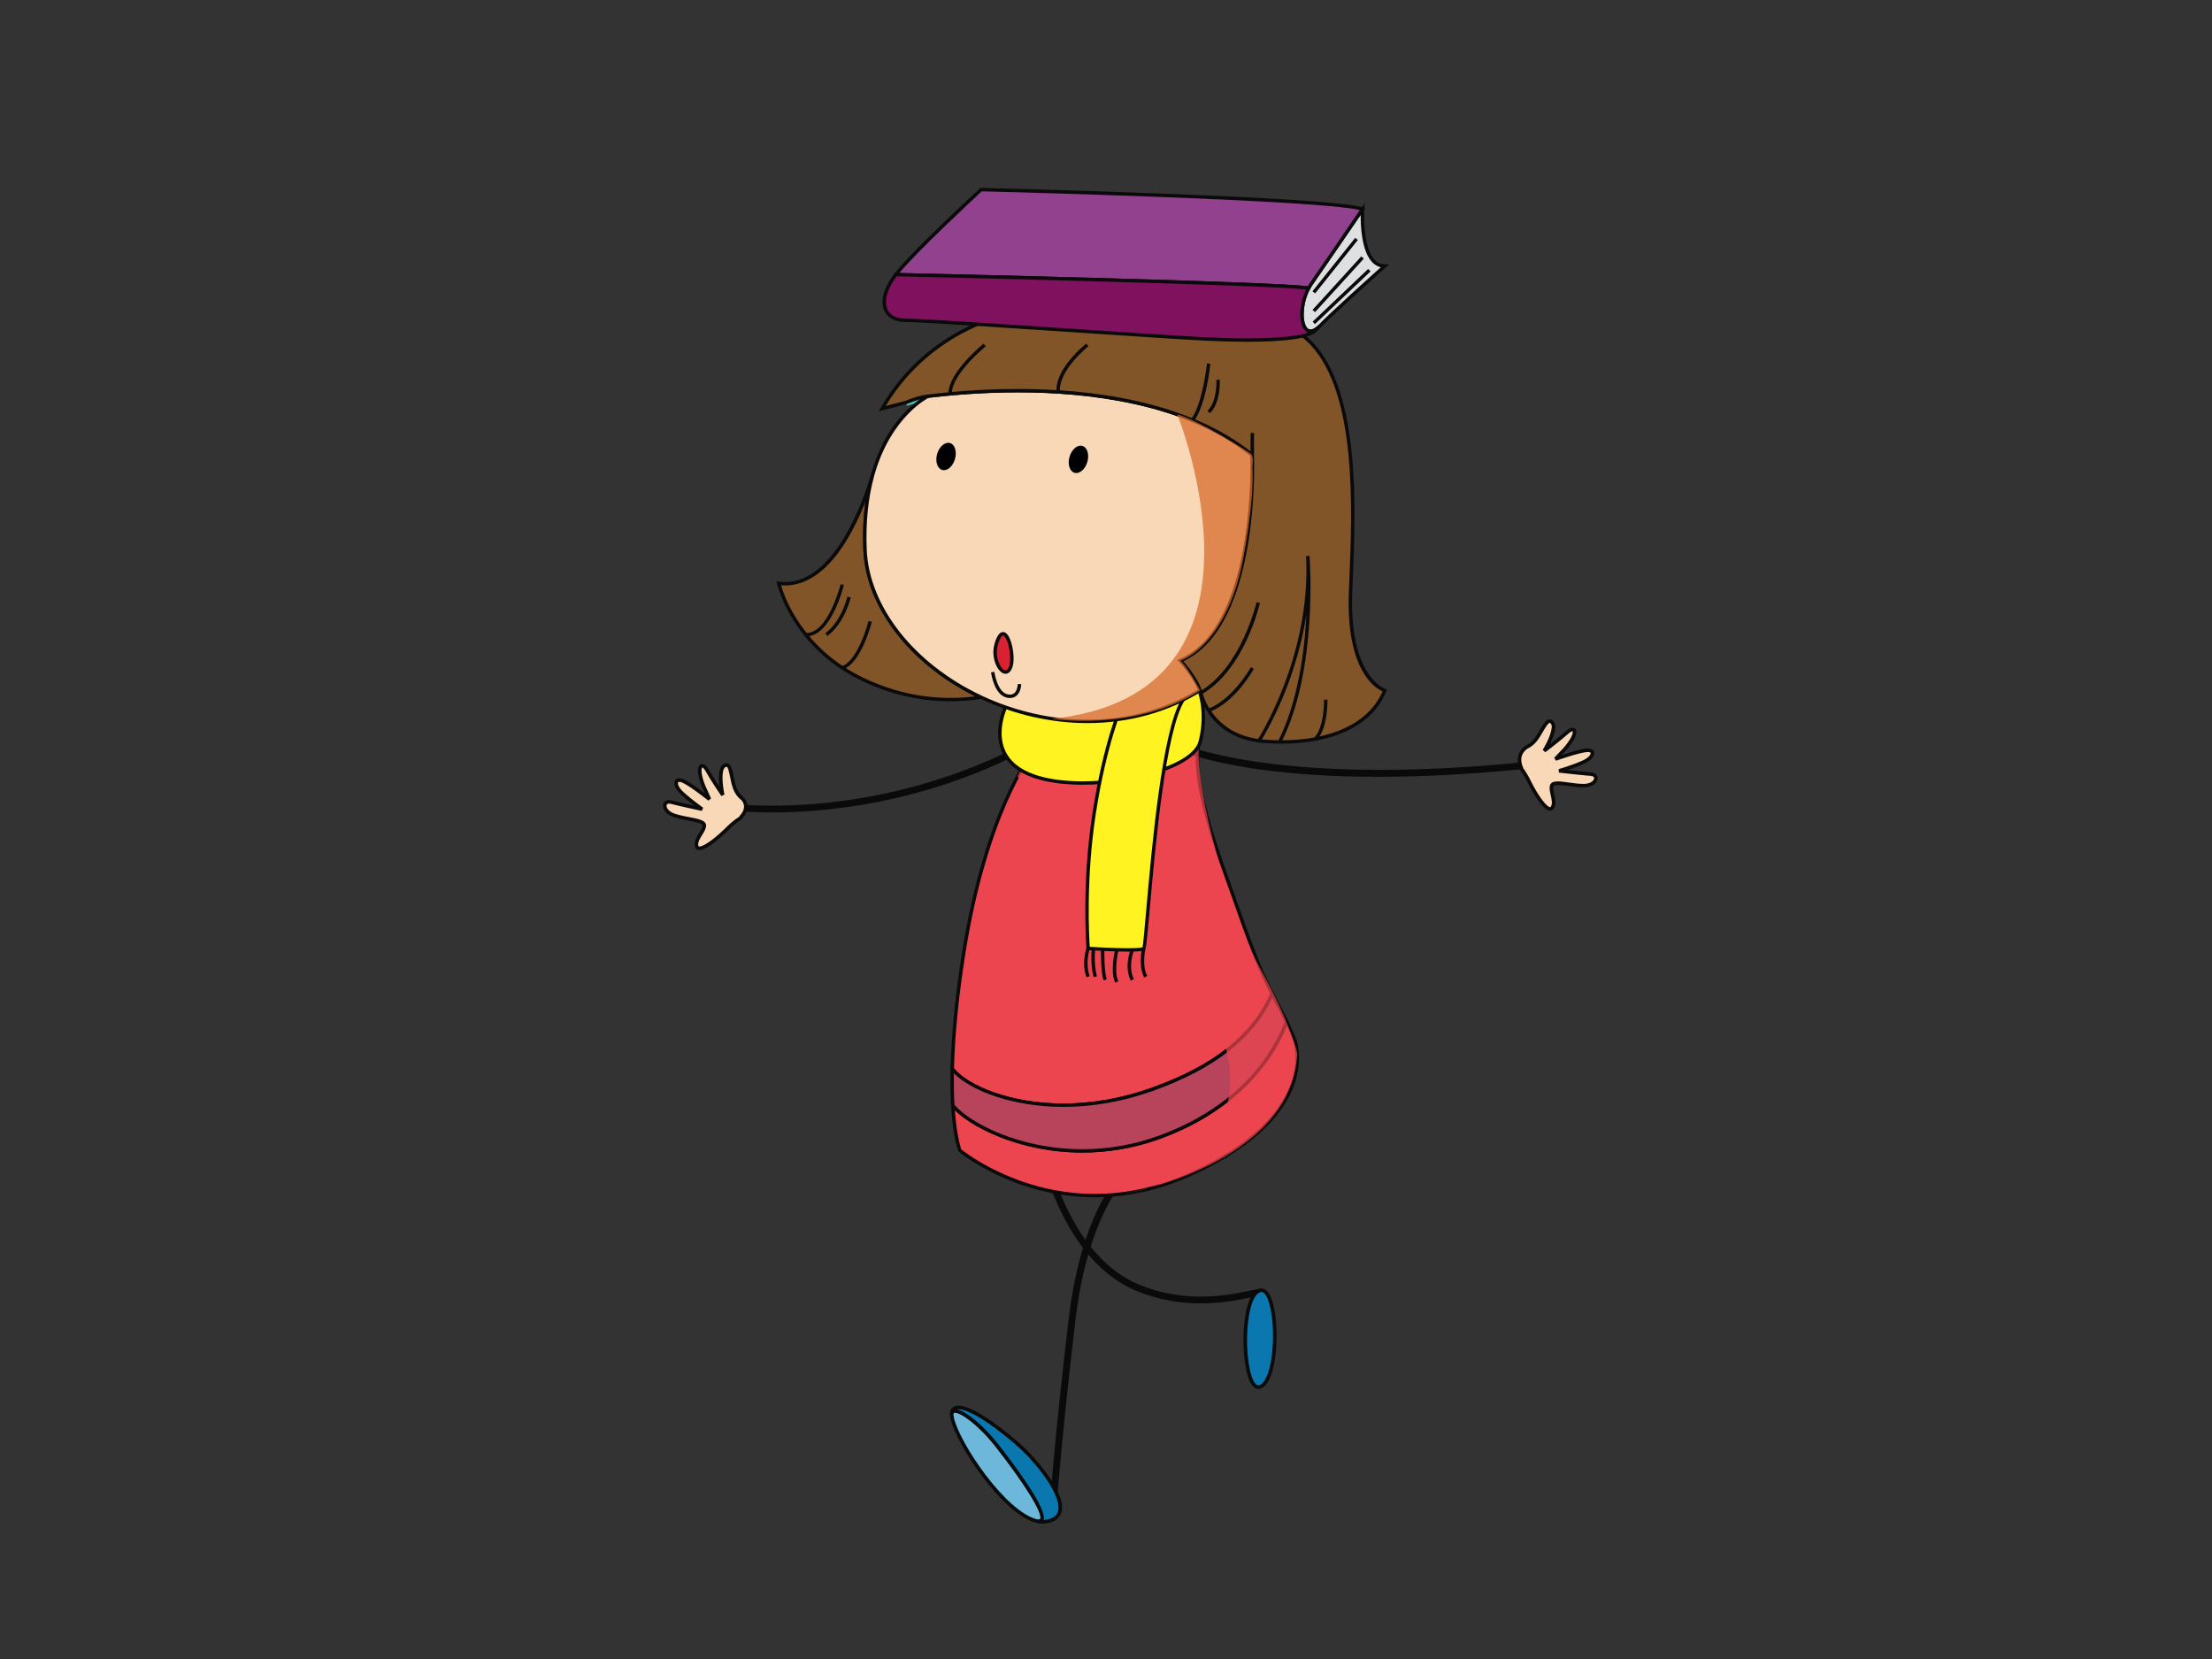 <?xml version="1.0" encoding="utf-8"?>
<!-- Generator: Adobe Illustrator 17.0.0, SVG Export Plug-In . SVG Version: 6.00 Build 0)  -->
<!DOCTYPE svg PUBLIC "-//W3C//DTD SVG 1.1//EN" "http://www.w3.org/Graphics/SVG/1.1/DTD/svg11.dtd">
<svg version="1.1" id="Layer_1" xmlns="http://www.w3.org/2000/svg" xmlns:xlink="http://www.w3.org/1999/xlink" x="0px" y="0px"
	 width="800px" height="600px" viewBox="0 0 800 600" enable-background="new 0 0 800 600" xml:space="preserve">
<rect x="0" y="0" width="800" height="600" fill="#333333" stroke="none"/>
<g>
	<g>
		<path fill="#0A0A0A" d="M454.859,476.65c0,0-0.006-5.254,0-7.93c-0.651,0.108-1.549,0.307-2.447,0.488
			c-7.123,1.53-23.82,5.104-41.734-2.483c-22.199-9.388-31.052-37.601-32.594-43.157l2.308-0.928l0.078,0.277
			c1.501,5.369,10.021,32.606,31.172,41.548c17.216,7.279,33.353,3.826,40.247,2.338c3.103-0.65,4.134-0.874,4.911-0.253l0.47,0.368
			l0.061,0.735c-0.006,1.838,0,8.997,0,8.997H454.859L454.859,476.65z"/>
	</g>
	<g>
		<path fill="#0A0A0A" d="M382.104,545.086l-2.477-0.175c0.024-0.229,1.712-24.061,6.809-67.387
			c5.159-43.832,21.657-56.016,22.356-56.51l1.446,1.989c-0.163,0.114-16.33,12.226-21.344,54.805
			C383.797,521.085,382.115,544.845,382.104,545.086L382.104,545.086z"/>
	</g>
	<g>
		<g>
			<path fill="#0A78AE" d="M456.095,466.629c6.146-0.621,7.014,31.105,0,34.787C449.093,505.099,447.846,467.449,456.095,466.629z"
				/>
		</g>
		<g>
			<path fill="#0A0A0A" d="M455.155,502.308c-4.291,0-5.183-11.057-5.351-14.444c-0.44-8.502,0.874-21.337,6.219-21.874
				c0.012,0,0.012,0,0.018,0c2.067,0,3.483,1.976,4.453,5.851c2.326,9.322,1.38,27.261-4.103,30.135
				C455.981,502.2,455.565,502.308,455.155,502.308L455.155,502.308z M456.263,467.256c-3.857,0.386-5.652,10.967-5.176,20.548
				c0.44,8.678,2.374,13.227,4.068,13.227c0.193,0,0.415-0.06,0.639-0.193c4.441-2.326,5.851-19.078,3.452-28.683
				C458.469,469.088,457.36,467.256,456.263,467.256L456.263,467.256z"/>
		</g>
	</g>
	<g>
		<g>
			<path fill="#894BA0" d="M375.343,550.202c-0.784-0.162-1.597-0.415-2.429-0.771C373.933,549.883,374.746,550.123,375.343,550.202
				z"/>
		</g>
		<g>
			<g>
				<path fill="#894BA0" d="M372.914,549.43c-0.036-0.012-0.072-0.03-0.114-0.048C372.836,549.401,372.878,549.418,372.914,549.43z"
					/>
			</g>
			<g>
				<polygon fill="#0A0A0A" points="372.704,550.033 372.559,549.961 372.559,549.961 372.517,549.943 373.059,548.798 
					372.992,549.003 373.083,548.804 372.709,549.841 373.107,548.81 373.059,548.966 373.125,548.81 372.704,550.033 				"/>
			</g>
		</g>
		<g>
			<g>
				<path fill="#6DB8DA" d="M360.676,522.898c-7.755-9.918-16.3-15.022-16.486-11.557c0.036,6.785,16.149,32.582,28.611,38.041
					c0.042,0.018,0.078,0.036,0.114,0.048c0.832,0.356,1.645,0.609,2.429,0.771C381.622,550.841,367.786,532.004,360.676,522.898z"
					/>
			</g>
			<g>
				<path fill="#0A0A0A" d="M375.65,550.859L375.65,550.859c-0.109,0-0.247,0-0.368-0.018c-0.91-0.181-1.765-0.452-2.621-0.826
					c-12.949-5.664-29.081-31.533-29.117-38.674c0.06-1.096,0.729-1.736,1.802-1.736c2.838,0,9.533,4.827,15.83,12.902
					c6.803,8.707,17.951,23.838,16.191,27.405C377.156,550.334,376.687,550.859,375.65,550.859L375.65,550.859z M345.346,510.89
					c-0.386,0-0.5,0.114-0.512,0.488c0.03,6.694,16.059,32.081,28.225,37.42c0.885,0.38,1.657,0.627,2.416,0.771h0.175l0,0
					c0.446,0,0.524-0.151,0.56-0.223c1.006-2.049-5.291-12.281-16.052-26.056C353.836,515.209,347.497,510.89,345.346,510.89
					L345.346,510.89z"/>
			</g>
		</g>
		<g>
			<g>
				<path fill="#0A78AE" d="M369.944,523.977c-7.34-6.923-23.157-18.915-25.592-13.684c-0.126,0.271-0.168,0.632-0.162,1.048
					c0.186-3.465,8.731,1.639,16.486,11.557c7.111,9.105,20.946,27.942,14.667,27.303c1,0.193,1.946,0.254,2.844,0.115
					C391.377,548.273,376.487,530.166,369.944,523.977z"/>
			</g>
			<g>
				<path fill="#0A0A0A" d="M377.162,551.039c-0.615,0-1.266-0.078-1.946-0.205l0.199-1.272c0.651-0.024,0.76-0.144,0.789-0.217
					c1.013-2.049-5.284-12.281-16.046-26.056c-6.322-8.081-12.661-12.401-14.812-12.401c-0.386,0-0.5,0.114-0.512,0.488l-1.29-0.03
					c0-0.573,0.066-0.982,0.217-1.32c0.35-0.753,1.139-1.657,2.904-1.657c5.803,0,18.493,10.202,23.724,15.143
					c4.169,3.947,15.595,16.728,13.455,23.543c-0.669,2.121-2.53,3.423-5.561,3.898
					C377.928,551.009,377.536,551.039,377.162,551.039L377.162,551.039z M346.087,509.702c3.145,0.693,9.286,5.369,15.089,12.805
					c6.707,8.574,17.625,23.392,16.258,27.236c0.223-0.006,0.446-0.036,0.657-0.06c2.525-0.398,4.013-1.38,4.525-3.013
					c1.633-5.17-6.857-16.33-13.118-22.217c-6.309-5.972-17.945-14.794-22.832-14.794
					C346.443,509.66,346.256,509.678,346.087,509.702L346.087,509.702z"/>
			</g>
		</g>
	</g>
	<g>
		<g>
			<g>
				<path fill="#ED454F" d="M465.344,369.547c-6.285,16.204-20.53,32.66-46.453,41.928c-34.968,12.486-66.561-2.423-74.298-11.654
					c0.681,11.732,2.579,16.251,2.579,16.251s35.853,30.087,83.463,8.587c47.61-21.476,37.722-48.188,37.716-48.188
					C467.477,374.115,466.447,371.813,465.344,369.547z"/>
			</g>
			<g>
				<path fill="#0A0A0A" d="M395.933,433.017L395.933,433.017c-29.177,0-48.972-16.3-49.165-16.474l-0.168-0.229
					c-0.084-0.187-1.941-4.761-2.627-16.468l-0.109-1.856l1.205,1.434c5.634,6.725,23.736,16.21,46.363,16.21
					c0.006,0,0.006,0,0.006,0c9.267-0.006,18.439-1.603,27.249-4.743c22.422-8.014,38.794-22.771,46.08-41.56l0.506-1.325
					l0.627,1.283c1.29,2.645,2.253,4.863,3.031,6.966l0,0c0.006,0,2.458,6.743-0.844,16.041
					c-3.115,8.78-12.106,21.615-37.198,32.931C419.434,430.39,407.677,433.017,395.933,433.017L395.933,433.017z M347.684,415.711
					c1.687,1.344,20.717,16.077,48.249,16.083l0,0c11.563,0,23.157-2.591,34.45-7.677c46.49-20.994,37.493-47.164,37.391-47.435
					c-0.645-1.73-1.404-3.531-2.381-5.605c-7.659,18.506-24.037,33.022-46.296,40.964c-8.936,3.194-18.246,4.809-27.658,4.809
					c0,0,0,0-0.006,0c-21.608,0-39.234-8.574-46.109-15.342C345.997,410.68,347.401,414.916,347.684,415.711L347.684,415.711z"/>
			</g>
		</g>
		<g>
			<g>
				<path fill="#ED454F" d="M416.728,393.97c24.803-8.858,37.535-21.03,43.374-34.576c-1.109-2.163-2.181-4.321-3.151-6.526
					c-3.754-8.539-6.876-17.319-9.967-26.104c-4.688-13.332-9.906-26.628-12.624-40.532c-1.386-7.074-1.838-14.402-0.319-21.494
					c3.501-16.375-59.975,6.448-59.975,6.448s-17.306,20.635-25.664,74.323c-2.688,17.303-3.766,30.771-4.002,41.087
					C351.806,395.82,381.483,406.552,416.728,393.97z"/>
			</g>
			<g>
				<path fill="#0A0A0A" d="M384.562,400.321L384.562,400.321c-19.638,0-35.323-6.725-40.644-13.341l-0.138-0.168l0.006-0.223
					c0.265-11.943,1.615-25.809,4.013-41.18c8.273-53.233,25.616-74.407,25.797-74.621l0.265-0.181
					c0.337-0.123,34.672-12.401,51.352-12.401c4.423,0,7.255,0.834,8.647,2.537c0.868,1.079,1.139,2.471,0.783,4.119
					c-1.343,6.3-1.235,13.248,0.326,21.25c2.26,11.591,6.333,22.931,10.262,33.899c0.789,2.191,1.572,4.366,2.338,6.556
					c3.296,9.361,6.321,17.797,9.942,26.055c1.048,2.392,2.229,4.712,3.14,6.49l0.144,0.253l-0.126,0.265
					c-6.61,15.348-20.91,26.767-43.736,34.925C406.219,398.375,395.324,400.321,384.562,400.321L384.562,400.321z M345.033,386.383
					c5.26,6.345,20.451,12.709,39.529,12.715l0,0c10.624,0,21.368-1.923,31.955-5.706c22.338-7.978,36.379-19.096,42.91-33.98
					c-0.903-1.754-2.036-3.995-3.049-6.303c-3.639-8.294-6.676-16.748-9.973-26.146c-0.777-2.175-1.561-4.353-2.338-6.541
					c-3.947-11-8.02-22.398-10.316-34.076c-1.591-8.168-1.693-15.272-0.307-21.729c0.265-1.301,0.096-2.319-0.548-3.1
					c-1.121-1.374-3.712-2.079-7.683-2.079c-15.884,0-48.188,11.341-50.774,12.259c-1.44,1.826-17.535,23.178-25.417,73.901
					C346.648,360.828,345.304,374.548,345.033,386.383L345.033,386.383z"/>
			</g>
		</g>
		<g>
			<g>
				<path fill="#B7445B" d="M418.891,411.475c25.923-9.267,40.168-25.724,46.453-41.928c-1.669-3.423-3.495-6.773-5.242-10.153
					c-5.839,13.546-18.571,25.718-43.374,34.576c-35.245,12.582-64.922,1.85-72.328-7.376c-0.114,5.17-0.024,9.545,0.193,13.227
					C352.33,409.052,383.923,423.961,418.891,411.475z"/>
			</g>
			<g>
				<path fill="#0A0A0A" d="M391.438,416.85L391.438,416.85c-23.037,0-41.53-9.738-47.327-16.637l-0.139-0.367
					c-0.229-3.995-0.295-8.466-0.187-13.257l0.036-1.693l1.055,1.32c5.152,6.406,20.427,12.883,39.686,12.883
					c10.624,0,21.368-1.923,31.955-5.706c22.47-8.033,36.547-19.223,43.019-34.251l0.524-1.2l0.591,1.169
					c0.578,1.115,1.157,2.211,1.735,3.314c1.2,2.284,2.387,4.549,3.513,6.863l0.109,0.229l-0.091,0.253
					c-7.418,19.126-24.037,34.142-46.821,42.271C410.16,415.235,400.85,416.85,391.438,416.85L391.438,416.85z M345.201,399.574
					c5.773,6.719,23.778,16.053,46.236,16.059c9.267,0,18.439-1.591,27.249-4.743c22.331-7.984,38.65-22.645,45.971-41.313
					c-1.072-2.211-2.224-4.399-3.368-6.586c-0.379-0.723-0.771-1.453-1.145-2.194c-6.828,14.77-20.982,25.809-43.212,33.757
					c-10.714,3.821-21.608,5.767-32.371,5.767c-18.469,0-33.419-5.929-39.566-12.142
					C344.93,392.271,344.996,396.091,345.201,399.574L345.201,399.574z"/>
			</g>
		</g>
	</g>
	<g>
		<path fill="#0A0A0A" d="M279.291,293.842c-10.087,0-16.125-0.865-16.288-0.904l0.374-2.423
			c0.494,0.075,50.039,7.174,104.765-20.43l0.464-0.124l51.515-3.968l0.355,0.208c0.313,0.199,33.154,19.454,132.773,9.253
			l0.247,2.443c-96.215,9.855-130.014-7.162-133.967-9.401l-50.49,3.89C332.692,290.669,298.574,293.842,279.291,293.842
			L279.291,293.842z"/>
	</g>
	<g>
		<g>
			<path fill="#F9D8B7" d="M575.304,279.952c-3.223-0.217-11.418-1.169-11.418-1.169s5.007-1.446,8.81-3.181
				c3.802-1.723,4.266-4.393,1.332-4.269c-2.916,0.118-11.467,3.185-11.467,3.185l3.567-3.802c5.134-5.999,3.495-8.418,0.663-5.854
				c-2.832,2.564-8.286,6.68-8.286,6.68s4.815-7.879,2.898-10.199c-1.898-2.314-3.507,3.154-6.195,6.448
				c-1,1.199-2.085,1.943-3.091,2.407c-1.404,0.964-3.688,3.272-1.928,7.472c0.067,0.157,0.06,0.286,0.102,0.425
				c0.85,1.148,1.736,2.552,2.597,4.29c3.109,6.324,7.189,11.937,8.569,9.654c1.386-2.284-0.994-6.101-0.205-7.972
				c0.771-1.88,6.586,0.066,11.437,0.081C577.539,284.155,578.522,280.187,575.304,279.952z"/>
		</g>
		<g>
			<path fill="#0A0A0A" d="M560.625,293.203c-2.988,0-7.448-8.77-8.315-10.533c-0.747-1.519-1.585-2.892-2.543-4.197l-0.091-0.126
				l-0.054-0.313c-2.012-4.862,0.819-7.469,2.133-8.367c1.175-0.557,2.139-1.311,2.947-2.293c0.85-1.034,1.621-2.338,2.284-3.495
				c1.223-2.085,2.175-3.736,3.495-3.736c0.512,0,0.989,0.262,1.434,0.787c1.422,1.738-0.024,5.532-1.362,8.219
				c1.808-1.41,4.236-3.338,5.803-4.767c1.555-1.413,3.08-1.494,3.586-0.407c0.627,1.347-0.584,3.956-3.32,7.159l-1.813,1.934
				c2.783-0.928,7.195-2.299,9.201-2.377l0,0c2.031,0,2.434,0.973,2.537,1.395c0.296,1.344-1.145,3.004-3.585,4.103
				c-1.977,0.895-4.237,1.712-5.996,2.302c2.681,0.292,6.46,0.699,8.394,0.826c1.747,0.123,2.489,1.208,2.459,2.223
				c-0.06,1.576-1.868,3.251-5.11,3.251l0,0c-1.838-0.009-3.79-0.28-5.513-0.521c-2.688-0.374-5.11-0.542-5.339,0.033
				c-0.289,0.645-0.006,1.817,0.241,2.946c0.392,1.709,0.826,3.621-0.078,5.119C561.698,292.905,561.191,293.203,560.625,293.203
				L560.625,293.203z M560.48,261.432c-0.566,0-1.609,1.787-2.374,3.088c-0.693,1.19-1.488,2.549-2.392,3.67
				c-0.94,1.13-2.055,2-3.314,2.589c-1.512,1.042-3.097,3.094-1.615,6.652c0.067,0.151,0.102,0.289,0.115,0.395
				c0.922,1.256,1.783,2.69,2.573,4.281c3.019,6.134,6.014,9.804,7.152,9.804c0.054,0,0.151,0,0.278-0.205
				c0.633-1.049,0.283-2.64-0.073-4.164c-0.313-1.398-0.608-2.709-0.181-3.733c0.452-1.088,1.784-1.205,2.742-1.205
				c1.109,0,2.501,0.189,3.971,0.397c1.693,0.238,3.597,0.494,5.327,0.504l0,0c2.573,0,3.808-1.203,3.845-2.01
				c0.024-0.507-0.464-0.838-1.272-0.892c-3.199-0.226-11.377-1.175-11.455-1.181l-0.109-1.259c0.048-0.009,5.02-1.452,8.731-3.142
				c2.127-0.964,2.959-2.16,2.845-2.664c-0.049-0.238-0.458-0.389-1.055-0.389c-2.941,0.118-11.365,3.125-11.449,3.155l-0.687-1.04
				l3.573-3.799c3.308-3.866,3.248-5.634,3.109-5.797c-0.012,0-0.012,0-0.018,0c-0.319,0-0.844,0.22-1.524,0.853
				c-2.814,2.543-8.28,6.671-8.334,6.713l-0.946-0.843c1.904-3.112,4.079-8.114,2.964-9.467
				C560.746,261.543,560.583,261.432,560.48,261.432L560.48,261.432z"/>
		</g>
	</g>
	<g>
		<g>
			<path fill="#F9D8B7" d="M268.643,288.958c-1.013-0.763-2.181-1.986-2.911-3.929c-1.47-3.971-1.205-9.668-3.778-8.083
				c-2.555,1.567-0.56,10.581-0.56,10.581s-3.826-5.646-5.664-8.99c-1.844-3.333-4.188-1.564-1.283,5.767l2.139,4.745
				c0,0-7.098-5.658-9.822-6.707c-2.724-1.043-3.164,1.621-0.127,4.477c3.043,2.85,7.315,5.839,7.315,5.839
				s-8.075-1.733-11.202-2.558c-3.109-0.826-3.465,3.263,1.127,4.806c4.592,1.536,10.72,1.564,10.841,3.586
				c0.132,2.025-3.363,4.881-2.778,7.475c0.56,2.615,6.23-1.392,11.238-6.375c1.741-1.736,3.362-2.944,4.73-3.808
				c0.054-0.196,0.151-0.373,0.307-0.566C270.879,292.239,269.432,289.871,268.643,288.958z"/>
		</g>
		<g>
			<path fill="#0A0A0A" d="M252.97,307.439L252.97,307.439c-0.88,0-1.489-0.485-1.675-1.332c-0.374-1.699,0.669-3.381,1.578-4.863
				c0.621-0.998,1.248-2.013,1.211-2.709c-0.054-0.792-2.826-1.323-5.062-1.747c-1.699-0.328-3.634-0.702-5.357-1.277
				c-3.001-1.003-4.103-3.004-3.868-4.447c0.217-1.302,1.525-1.998,3.122-1.582c1.862,0.488,5.574,1.32,8.201,1.904
				c-1.459-1.121-3.351-2.624-4.923-4.103c-1.832-1.727-2.663-3.555-2.175-4.785c0.391-0.979,1.543-1.308,2.977-0.757
				c1.868,0.726,5.598,3.426,7.93,5.204l-1.072-2.374c-1.464-3.687-1.808-6.465-0.988-7.683c0.759-1.096,2.344-0.627,3.428,1.349
				c1.019,1.844,2.676,4.45,3.935,6.367c-0.392-2.965-0.524-7.035,1.386-8.213c0.404-0.244,0.784-0.364,1.133-0.364
				c1.621,0,2.043,2.091,2.567,4.733c0.265,1.308,0.555,2.793,1.025,4.043c0.56,1.498,1.458,2.724,2.681,3.64
				c0.784,0.882,2.766,3.733-0.319,7.21c-0.073,0.094-0.139,0.181-0.175,0.301l-0.06,0.235l-0.217,0.13
				c-1.597,1.006-3.151,2.269-4.616,3.73C260.05,303.613,255.363,307.439,252.97,307.439L252.97,307.439z M241.979,290.639
				c-0.362,0-0.813,0.112-0.898,0.642c-0.126,0.732,0.579,2.2,3.001,3.016c1.639,0.549,3.531,0.901,5.189,1.223
				c3.338,0.648,5.984,1.148,6.098,2.928c0.073,1.103-0.639,2.248-1.38,3.462c-0.837,1.341-1.693,2.727-1.428,3.923
				c0.054,0.25,0.138,0.317,0.41,0.317c1.596,0,5.604-2.887,9.749-7.008c1.477-1.476,3.043-2.742,4.658-3.787
				c0.078-0.193,0.199-0.371,0.35-0.545c2.253-2.549,1.223-4.511,0.41-5.441c-1.29-0.943-2.374-2.405-3.007-4.119
				c-0.5-1.353-0.814-2.887-1.085-4.245c-0.307-1.555-0.741-3.694-1.296-3.694c-0.066,0-0.199,0.018-0.44,0.175
				c-1.506,0.922-1.066,6.351-0.289,9.904l-1.157,0.494c-0.043-0.048-3.869-5.706-5.706-9.029c-0.531-0.968-1.025-1.283-1.175-1.283
				c-0.187,0.096-0.831,1.738,1.061,6.496l2.133,4.715l-0.994,0.763c-0.067-0.06-7.05-5.595-9.647-6.596
				c-0.844-0.325-1.266-0.087-1.301,0.024c-0.193,0.458,0.151,1.787,1.844,3.375c2.97,2.793,7.207,5.751,7.249,5.791l-0.506,1.139
				c-0.085-0.015-8.129-1.739-11.233-2.555C242.364,290.663,242.166,290.639,241.979,290.639L241.979,290.639z"/>
		</g>
	</g>
	<g opacity="0.71">
		<path fill="#ED454F" d="M367.931,280.962c0,0,19.464,15.393,36.914,7.101c17.445-8.285-9.141,51.57,20.849,68.457
			c29.985,16.878,25.791,68.266-18.795,75.112c0,0,60.066-10.346,62.307-50.551c0,0-1.88-9.749-13.112-30.201
			c-11.238-20.449-24.194-64.235-22.501-83.626l-62.006,6.077C371.589,273.329,368.6,279.69,367.931,280.962z"/>
	</g>
	<g>
		<g>
			<path fill="#FFF322" d="M363.869,255.249c0,0-9.28,18.577,9.883,25.396c19.174,6.806,57.185-0.868,60.288-12.29
				c3.085-11.425,0-27.309-9.581-25.285C414.872,245.087,363.869,255.249,363.869,255.249z"/>
		</g>
		<g>
			<path fill="#0A0A0A" d="M391.594,283.817L391.594,283.817c-7.02,0-13.263-0.895-18.047-2.597
				c-5.743-2.036-9.569-5.326-11.377-9.765c-3.14-7.743,0.964-16.128,1.139-16.474l0.133-0.277l0.295-0.051
				c0.512-0.102,51.13-10.181,60.584-12.178c3.073-0.654,5.803,0.41,7.809,3.001c3.694,4.781,4.767,14.685,2.501,23.043
				C432.197,277.53,409.997,283.817,391.594,283.817L391.594,283.817z M364.285,255.8c-0.651,1.467-3.597,8.719-0.958,15.2
				c1.664,4.092,5.242,7.144,10.642,9.057c4.64,1.657,10.744,2.525,17.626,2.525c17.915,0,39.62-6.146,41.849-14.384
				c2.17-8.02,1.175-17.475-2.29-21.973c-1.741-2.248-3.959-3.112-6.574-2.552C415.493,245.59,368.569,254.942,364.285,255.8
				L364.285,255.8z"/>
		</g>
	</g>
	<g>
		<g>
			<path fill="#FFF322" d="M405.598,255.249c0,0-5.881,12.859-9.894,38.96c-4.019,26.089-2.145,48.803-2.145,48.803
				s18.837,1.232,20.072,0c1.241-1.22,4.772-75.302,14.293-89.984C427.924,253.029,413.016,244.237,405.598,255.249z"/>
		</g>
		<g>
			<path fill="#0A0A0A" d="M407.882,344.172L407.882,344.172c-5.905,0-14.281-0.536-14.372-0.542l-0.53-0.036l-0.042-0.533
				c-0.019-0.229-1.832-23.088,2.163-48.948c3.983-25.875,9.876-38.984,9.924-39.108c2.664-3.956,6.406-5.914,11.208-5.914
				c6.153,0,11.763,3.269,12.004,3.408l0.554,0.322l-0.349,0.533c-6.863,10.597-10.606,52.72-12.619,75.362
				c-1.114,12.651-1.314,14.296-1.747,14.73C413.709,343.799,412.92,344.172,407.882,344.172L407.882,344.172z M394.125,342.443
				c1.947,0.102,8.75,0.497,13.757,0.497l0,0c4.508,0,5.242-0.32,5.345-0.395c0.181-0.536,0.729-6.74,1.374-13.938
				c1.976-22.365,5.646-63.684,12.456-75.35c-1.543-0.802-6.074-2.943-10.823-2.943c-4.363,0-7.761,1.777-10.117,5.284
				c-0.012,0.036-5.851,13.016-9.804,38.698C392.685,317.846,393.884,338.863,394.125,342.443L394.125,342.443z"/>
		</g>
	</g>
	<g>
		<g>
			<path fill="#4FBDAC" d="M433.064,250.926c-0.157-0.611-0.241-0.992-0.241-0.992l2.374-0.672c0.133,0.344,0.211,0.732,0.283,1.148
				L433.064,250.926L433.064,250.926z"/>
		</g>
		<g>
			<path fill="#4FBDAC" d="M328.021,146.733l-0.801-2.326c3.091-1.293,5.833-2.07,8.376-2.357l0.524,2.387
				C334.662,144.913,332.011,145.673,328.021,146.733L328.021,146.733z"/>
		</g>
		<g>
			<g>
				<g>
					<path fill="#825529" d="M312.849,198.877c-0.452-10.861,0.711-19.723,2.705-26.945c-1.512,5.33-12.708,41.834-33.931,39.032
						c0,0,4.959,22.368,29.996,34.54c15.861,7.71,31.1,8.56,43.199,6.662C331.252,241.104,313.783,220.812,312.849,198.877z"/>
				</g>
				<g>
					<path fill="#0A0A0A" d="M343.785,253.637L343.785,253.637c-11.178,0-22.09-2.558-32.449-7.583
						c-25.013-12.166-30.262-34.727-30.31-34.962l-0.193-0.853l0.885,0.118c20.904,2.793,32.082-34.477,33.239-38.586l1.199,0.331
						c-2.187,7.915-3.098,16.908-2.688,26.748c0.868,20.59,17.204,41.301,41.615,52.762l1.82,0.853l-1.983,0.313
						C351.258,253.345,347.515,253.637,343.785,253.637L343.785,253.637z M282.461,211.674c1.199,4.155,7.683,22.705,29.43,33.274
						c10.184,4.957,20.904,7.457,31.894,7.457c2.989,0,5.99-0.184,8.948-0.557c-23.808-11.826-39.638-32.419-40.494-52.952
						c-0.265-6.156-0.012-11.985,0.741-17.436C308.119,193.931,298.068,212.915,282.461,211.674L282.461,211.674z"/>
				</g>
			</g>
			<g>
				<g>
					<path fill="#F9D8B7" d="M452.895,164.539c-38.024-30.819-105.422-22.594-117.161-21.265c0,0-13.775,6.423-19.981,27.993h-0.006
						c0,0-0.018,0.042-0.024,0.067c-0.048,0.202-0.109,0.4-0.169,0.599c-1.994,7.222-3.157,16.083-2.705,26.945
						c0.934,21.934,18.403,42.226,41.97,53.29c23.778,11.175,53.756,12.946,79.222-2.471c-2.103-5.553-7.111-10.763-7.111-10.763
						C455.372,226.946,452.895,164.539,452.895,164.539z"/>
				</g>
				<g>
					<path fill="#0A0A0A" d="M393.264,261.516L393.264,261.516c-13.07,0-26.46-3.046-38.704-8.795
						c-24.832-11.651-41.44-32.777-42.319-53.826c-0.421-9.958,0.488-19.084,2.718-27.123l0.247-0.868
						c6.255-21.434,19.699-27.924,20.265-28.188l0.802-0.121c5.049-0.572,16.848-1.916,31.901-1.916
						c25.67,0,61.265,4.055,85.115,23.383l0.211,0.178l0.018,0.275c0.091,2.54,2.128,61.849-25.556,74.639
						c1.411,1.57,4.935,5.793,6.659,10.322l0.175,0.476l-0.434,0.271C421.983,257.714,408.153,261.516,393.264,261.516
						L393.264,261.516z M316.266,171.704l-0.109,0.398c-2.187,7.915-3.098,16.908-2.688,26.748
						c0.868,20.59,17.204,41.301,41.615,52.762c12.088,5.671,25.284,8.678,38.18,8.678l0,0c14.492,0,27.942-3.658,39.999-10.85
						c-2.115-5.204-6.737-10.036-6.779-10.078l-0.621-0.645l0.819-0.338c26.773-11.296,25.73-69.035,25.598-73.533
						c-23.561-18.948-58.722-22.937-84.108-22.937c-14.981,0-26.737,1.332-31.769,1.904l-0.596,0.069
						c0.048,0.009-13.402,6.541-19.463,27.554L316.266,171.704L316.266,171.704z"/>
				</g>
			</g>
		</g>
		<g>
			<g>
				<path fill="#825529" d="M488.448,214.087c1.241-31.612,5.875-97.923-34.619-98.538c-40.505-0.618-84.09-3.07-84.09-3.07
					s-32.154,3.377-50.695,35.302c0,0,4.29-1.079,8.659-2.242c2.651-1.121,5.381-1.971,8.032-2.266
					c11.739-1.328,79.137-9.554,117.161,21.265c0,0,2.476,62.406-25.966,74.395c0,0,5.008,5.21,7.111,10.763
					c0.096,0.271,0.175,0.584,0.223,0.906c0.97,3.501,5.647,16.186,22.965,17.505c20.096,1.546,38.029-4.287,43.585-18.411
					C500.813,249.697,487.212,245.704,488.448,214.087z"/>
			</g>
			<g>
				<path fill="#0A0A0A" d="M463.386,268.964L463.386,268.964c-2.031,0-4.115-0.081-6.206-0.247
					c-17.577-1.326-22.446-14.077-23.513-17.948c-0.054-0.347-0.114-0.618-0.205-0.862c-2.036-5.375-6.936-10.497-6.978-10.545
					l-0.621-0.645l0.819-0.338c26.773-11.296,25.73-69.035,25.598-73.533c-23.561-18.948-58.722-22.937-84.108-22.937
					c-14.981,0-26.737,1.332-31.769,1.904l-0.596,0.069c-2.368,0.268-4.941,0.995-7.864,2.227c-4.466,1.19-8.75,2.266-8.75,2.266
					l-1.422,0.359l0.729-1.262c18.493-31.82,50.852-35.568,51.171-35.601c0.537,0.024,44.134,2.464,84.163,3.061
					c8.412,0.133,15.45,3.106,20.91,8.843c17.336,18.213,15.559,60.629,14.498,85.974l-0.175,4.36
					c-1.206,30.656,11.799,34.962,11.925,35.001l0.632,0.187l-0.241,0.63C496.619,262.031,482.771,268.964,463.386,268.964
					L463.386,268.964z M427.96,239.154c1.411,1.57,4.935,5.793,6.659,10.322c0.109,0.317,0.193,0.663,0.254,1.027
					c1.012,3.61,5.64,15.716,22.404,16.996c2.061,0.16,4.11,0.238,6.11,0.238c18.536,0,31.828-6.442,36.619-17.701
					c-2.766-1.223-13.269-7.779-12.178-35.971l0.175-4.374c1.067-25.14,2.814-67.243-14.149-85.076
					c-5.224-5.487-11.967-8.334-20.035-8.452c-40.06-0.608-83.675-3.043-84.115-3.07c-0.211,0.03-31.105,3.621-49.382,33.726
					c1.627-0.416,4.411-1.127,7.219-1.874c2.959-1.251,5.64-2.004,8.117-2.281l0.615-0.07c5.049-0.572,16.848-1.916,31.901-1.916
					c25.67,0,61.265,4.055,85.115,23.383l0.211,0.178l0.018,0.275C453.606,167.055,455.643,226.364,427.96,239.154L427.96,239.154z"
					/>
			</g>
		</g>
	</g>
	<g>
		<g>
			<path fill="#0A0A0A" d="M343.008,142.458c-0.127-7.692,12.214-17.746,12.732-18.174l0.784,0.949
				c-0.126,0.102-12.401,10.102-12.269,17.198L343.008,142.458L343.008,142.458z"/>
		</g>
		<g>
			<path fill="#0A0A0A" d="M382.104,141.789c-0.645-8.421,10.274-17.15,10.75-17.511l0.765,0.961
				c-0.109,0.088-10.871,8.695-10.286,16.46L382.104,141.789L382.104,141.789z"/>
		</g>
		<g>
			<path fill="#0A0A0A" d="M431.793,152.325l-0.994-0.726c4.23-5.74,5.7-20.006,5.724-20.15l1.217,0.123
				C437.686,132.166,436.228,146.314,431.793,152.325L431.793,152.325z"/>
		</g>
		<g>
			<path fill="#0A0A0A" d="M437.553,149.472l-0.85-0.877c3.634-3.504,3.218-11.142,3.206-11.211l1.235-0.078
				C441.169,137.64,441.603,145.582,437.553,149.472L437.553,149.472z"/>
		</g>
		<g>
			<path fill="#0A0A0A" d="M452.275,164.548c-0.048-4.148,0.054-7.984,0.054-7.984l1.235,0.027c0,0.009-0.102,3.817-0.048,7.936
				L452.275,164.548L452.275,164.548z"/>
		</g>
		<g>
			<path fill="#0A0A0A" d="M434.577,251.134l-0.627-1.061c14.962-8.68,20.452-32.049,20.5-32.289l1.217,0.274
				C455.444,219.043,449.997,242.185,434.577,251.134L434.577,251.134z"/>
		</g>
		<g>
			<path fill="#0A0A0A" d="M437.348,257.503l-0.44-1.142c8.948-3.389,15.432-14.959,15.498-15.07l1.085,0.584
				C453.221,242.366,446.731,253.957,437.348,257.503L437.348,257.503z"/>
		</g>
		<g>
			<path fill="#0A0A0A" d="M455.577,268.696l-1.024-0.678c0.193-0.298,19.65-30.174,17.818-66.886l1.235-0.081
				c0.03,0.407,3.248,40.93-10.268,67.565l-1.103-0.545c7.135-14.074,9.557-32.099,10.244-45.893
				C468.406,249.006,455.733,268.449,455.577,268.696L455.577,268.696z"/>
		</g>
		<g>
			<path fill="#0A0A0A" d="M476.155,267.684l-0.868-0.868c3.729-3.712,3.579-13.685,3.579-13.778l1.23-0.027
				C480.108,253.438,480.258,263.613,476.155,267.684L476.155,267.684z"/>
		</g>
		<g>
			<path fill="#0A0A0A" d="M291.692,230.142c-0.121,0-0.235,0-0.368-0.009l0.072-1.235c8.075,0.455,12.57-17.43,12.612-17.614
				l1.206,0.289C305.021,212.342,300.465,230.142,291.692,230.142L291.692,230.142z"/>
		</g>
		<g>
			<path fill="#0A0A0A" d="M299.212,230.022l-0.747-0.985c5.935-4.429,7.996-13.157,8.009-13.245l1.217,0.271
				C307.6,216.446,305.503,225.322,299.212,230.022L299.212,230.022z"/>
		</g>
		<g>
			<path fill="#0A0A0A" d="M304.792,242.098l-0.373-1.163c6.001-1.91,9.653-16.212,9.695-16.351l1.193,0.299
				C315.151,225.494,311.438,239.982,304.792,242.098L304.792,242.098z"/>
		</g>
	</g>
	<g>
		<path d="M386.804,165.22c-0.771,2.688,0.054,5.276,1.826,5.776c1.784,0.512,3.85-1.259,4.628-3.941
			c0.771-2.693-0.042-5.285-1.82-5.788C389.66,160.761,387.587,162.53,386.804,165.22z"/>
	</g>
	<g>
		<path d="M338.928,164.178c-0.765,2.69,0.043,5.284,1.826,5.785c1.784,0.515,3.857-1.256,4.628-3.953
			c0.777-2.685-0.042-5.282-1.813-5.779C341.779,159.728,339.706,161.49,338.928,164.178z"/>
	</g>
	<g>
		<g>
			<path fill="#D92231" d="M360.254,233.122c-1.736,6.101,3.091,13.115,5.158,8.394
				C367.467,236.804,363.345,222.291,360.254,233.122z"/>
		</g>
		<g>
			<path fill="#0A0A0A" d="M363.664,243.683L363.664,243.683c-0.85,0-1.711-0.534-2.471-1.534c-1.458-1.91-2.555-5.604-1.536-9.195
				c0.837-2.944,1.862-4.375,3.103-4.375c0.675,0,1.296,0.422,1.856,1.272c1.687,2.558,2.676,8.912,1.356,11.91
				C365.279,243.348,364.333,243.683,363.664,243.683L363.664,243.683z M362.761,229.811c-0.096,0-0.946,0.093-1.904,3.48
				c-0.868,3.043,0.006,6.387,1.32,8.11c0.512,0.675,1.055,1.051,1.488,1.051l0,0c0.549,0,0.94-0.636,1.181-1.178
				c1.115-2.573,0.223-8.508-1.266-10.75C363.291,230.082,362.984,229.811,362.761,229.811L362.761,229.811z"/>
		</g>
	</g>
	<g>
		<path fill="#0A0A0A" d="M365.268,252.447c-0.32,0-0.651-0.043-1.013-0.106c-4.706-0.892-5.803-8.864-5.845-9.193l1.217-0.165
			c0.018,0.081,1.024,7.427,4.863,8.15c0.982,0.193,1.741,0.048,2.314-0.431c1.055-0.852,1.283-2.669,1.283-3.305h1.241
			c0,0.112-0.018,2.847-1.73,4.255C366.955,252.185,366.172,252.447,365.268,252.447L365.268,252.447z"/>
	</g>
	<g>
		<g>
			<g>
				<g>
					<path fill="#DEE0E1" d="M500.813,96.212c-9.268,0-8.044-20.569-8.044-20.569s-12.98,19.03-18.535,27.008
						c-5.568,7.984-3.911,21.988,2.868,15.465c0,0,0.006,0,0.012-0.009C482.343,112.675,500.813,96.212,500.813,96.212z"/>
				</g>
				<g>
					<path fill="#0A0A0A" d="M473.95,120.415L473.95,120.415c-0.795,0-1.899-0.328-2.724-1.889
						c-1.796-3.393-1.115-11.054,2.495-16.212c5.495-7.894,18.408-26.821,18.541-27.011l1.266-1.859l-0.133,2.236
						c-0.012,0.139-0.765,13.534,3.76,18.307c1.03,1.082,2.229,1.612,3.658,1.612h1.609l-1.199,1.067
						c-0.187,0.175-18.493,16.52-23.658,21.867C476.251,119.788,475.052,120.415,473.95,120.415L473.95,120.415z M492.099,77.734
						c-3.344,4.89-12.853,18.798-17.367,25.272c-3.302,4.736-4.013,11.925-2.423,14.95c0.928,1.751,2.435,1.567,4.369-0.278
						c4.466-4.646,18.753-17.481,22.7-21.015c-1.169-0.271-2.211-0.889-3.11-1.844C492.473,90.835,492.081,81.85,492.099,77.734
						L492.099,77.734z"/>
				</g>
			</g>
			<g>
				<g>
					<g>
						<path fill="#91418D" d="M474.233,102.651c5.555-7.978,18.535-27.008,18.535-27.008c-11.118-3.992-137.95-7.065-137.95-7.065
							s-24.344,22.416-30.834,30.741c0,0,138.733,3.082,149.278,4.899C473.558,103.675,473.877,103.154,474.233,102.651z"/>
					</g>
					<g>
						<path fill="#0A0A0A" d="M473.594,104.899l-0.439-0.078c-10.377-1.784-147.802-4.86-149.188-4.887l-1.223-0.019l0.747-0.97
							c6.454-8.28,29.912-29.9,30.912-30.81l0.187-0.172l0.247,0.003c5.183,0.123,127.055,3.119,138.148,7.098l0.747,0.262
							l-0.446,0.66c-0.126,0.19-13.052,19.123-18.553,27.02c-0.331,0.479-0.639,0.982-0.922,1.504L473.594,104.899L473.594,104.899z
							 M325.25,98.731c14.559,0.329,134.955,3.074,147.687,4.812c0.235-0.421,0.506-0.84,0.784-1.229
							c4.899-7.032,15.685-22.823,18.071-26.327c-14.697-3.718-130.502-6.631-136.732-6.788
							C352.89,71.214,332.252,90.319,325.25,98.731L325.25,98.731z"/>
					</g>
				</g>
				<g>
					<g>
						<path fill="#80115F" d="M323.984,99.319c-6.496,8.325-5.561,16.537,3.718,16.537c9.292,0,89.339,5.839,108.501,6.749
							c19.168,0.922,36.812,0.328,39.873-3.372c0.235-0.286,0.608-0.687,1.037-1.127c-0.006,0.009-0.012,0.009-0.012,0.009
							c-6.363,6.117-8.213-5.806-3.839-13.898C462.717,102.401,323.984,99.319,323.984,99.319z"/>
					</g>
					<g>
						<path fill="#0A0A0A" d="M450.955,123.609c-4.508,0-9.485-0.133-14.781-0.386c-8.31-0.401-27.797-1.702-48.448-3.098
							c-26.924-1.793-54.781-3.657-60.023-3.657c-4.869,0-6.924-2.109-7.798-3.881c-1.711-3.459-0.379-8.562,3.586-13.642
							l0.193-0.247l0.313,0.009c5.67,0.121,138.901,3.098,149.368,4.908l0.85,0.136l-0.404,0.76
							c-2.676,4.953-2.874,11.154-1.386,13.642c0.934,1.546,2.398,1.308,4.254-0.473l0.886,0.853c-0.416,0.431-0.777,0.816-1,1.085
							C474.371,122.268,465.766,123.609,450.955,123.609L450.955,123.609z M324.286,99.934c-3.471,4.558-4.724,9.183-3.266,12.127
							c1.018,2.073,3.338,3.178,6.683,3.178c5.291,0,33.16,1.868,60.108,3.676c20.638,1.377,40.132,2.682,48.424,3.082
							c5.278,0.251,10.232,0.383,14.721,0.383c12.853,0,19.12-1.025,22.151-2.104c-0.687-0.22-1.277-0.726-1.741-1.503
							c-1.808-2.995-1.344-9.259,0.958-14.067C457.336,102.943,331.517,100.102,324.286,99.934L324.286,99.934z"/>
					</g>
				</g>
			</g>
		</g>
		<g>
			<g>
				<g>
					<path fill="#80115F" d="M490.617,86.402l-15.462,19.325L490.617,86.402z"/>
				</g>
				<g>
					<polygon fill="#0A0A0A" points="475.637,106.113 474.667,105.341 490.135,86.02 491.093,86.785 475.637,106.113 					"/>
				</g>
			</g>
			<g>
				<g>
					<path fill="#80115F" d="M492.768,93.136l-17.614,19.343L492.768,93.136z"/>
				</g>
				<g>
					<polygon fill="#0A0A0A" points="475.606,112.895 474.691,112.07 492.322,92.73 493.238,93.555 475.606,112.895 					"/>
				</g>
			</g>
			<g>
				<g>
					<path fill="#80115F" d="M495.257,97.725l-20.102,19.048L495.257,97.725z"/>
				</g>
				<g>
					<polygon fill="#0A0A0A" points="475.576,117.213 474.727,116.333 494.817,97.27 495.678,98.159 475.576,117.213 					"/>
				</g>
			</g>
		</g>
	</g>
	<g opacity="0.74">
		<path fill="#D76B2A" d="M425.773,149.848c0,0,40.994,101.011-45.236,110.101c0,0,29.798,4.887,53.503-10.253
			c0,0-3.917-7.4-7.111-10.763c0,0,15.993-4.896,22.368-35.236c0,0,4.423-21.271,3.658-35.019c0,0,0.603-3.64-0.573-4.549
			C451.208,163.216,434.818,152.65,425.773,149.848z"/>
	</g>
	<g>
		<path fill="#0A0A0A" d="M395.517,353.404c-1.308-5.116-0.669-10.145-0.639-10.358l1.223,0.16c0,0.054-0.626,5.007,0.609,9.903
			L395.517,353.404L395.517,353.404z"/>
	</g>
	<g>
		<path fill="#0A0A0A" d="M413.878,353.561c-2.26-3.745-0.91-10.398-0.85-10.672l1.217,0.256c-0.019,0.054-1.326,6.444,0.693,9.783
			L413.878,353.561L413.878,353.561z"/>
	</g>
	<g>
		<path fill="#0A0A0A" d="M408.949,354.639c-2.507-5.098-0.115-11.064-0.012-11.314l1.151,0.461
			c-0.019,0.063-2.29,5.721-0.019,10.316L408.949,354.639L408.949,354.639z"/>
	</g>
	<g>
		<path fill="#0A0A0A" d="M403.351,355.417c-1.935-3.845-0.139-11.666-0.061-11.998l1.205,0.283
			c-0.012,0.085-1.784,7.719-0.048,11.16L403.351,355.417L403.351,355.417z"/>
	</g>
	<g>
		<path fill="#0A0A0A" d="M399.151,354.585c-1.115-2.838-0.982-10.949-0.976-11.296l1.235,0.024c0,0.075-0.139,8.223,0.88,10.838
			L399.151,354.585L399.151,354.585z"/>
	</g>
	<g>
		<path fill="#0A0A0A" d="M392.944,353.465c-1.874-5.062-0.078-10.422-0.006-10.651l1.163,0.4c-0.012,0.045-1.711,5.176,0,9.816
			L392.944,353.465L392.944,353.465z"/>
	</g>
</g>
</svg>
